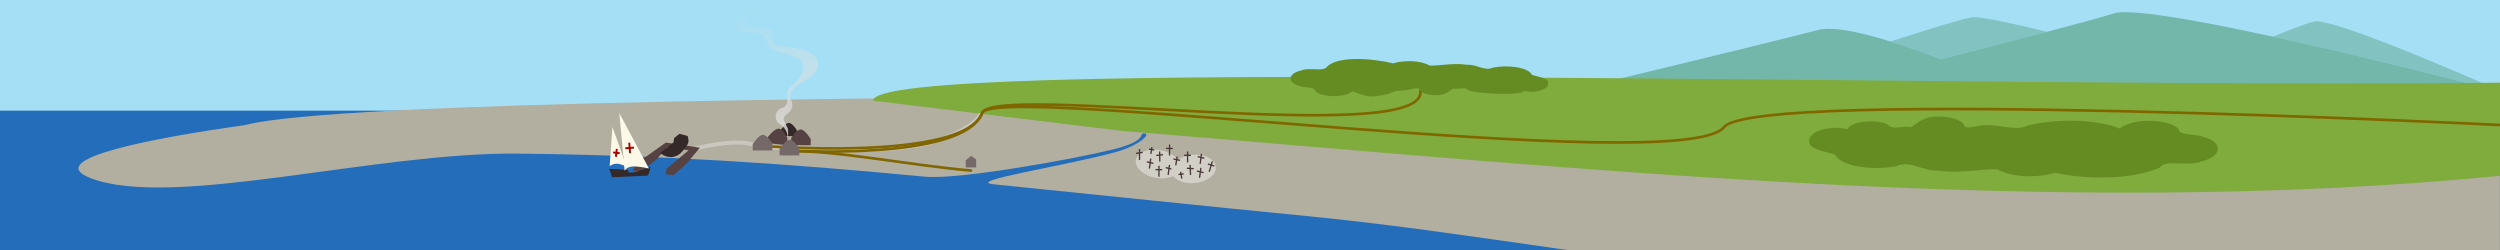 <svg width="500mm" height="50mm" version="1.1" viewBox="0 0 500 50" xmlns="http://www.w3.org/2000/svg"><defs><linearGradient id="grad" x1="158.25" x2="149.9" y1="27.572" y2="1.342" gradientUnits="userSpaceOnUse"><stop stop-color="#e0e0e0" stop-opacity=".866" offset="0"/><stop stop-color="#e0e0e0" stop-opacity="0" offset="1"/></linearGradient></defs><rect width="500" height="50" fill="#236dbb" style="paint-order:stroke fill markers"/><rect id="sky" transform="scale(1,-1)" y="-22.133" width="500" height="22.133" fill="#a4dff5" style="paint-order:stroke fill markers"/><path id="stars" d="m14.54 18.551c-20.366 9.83-13.458-28.825 3.041-13.118 10.565 12.279-14.964 10.278-4.121 1.843 10.791-9.465 40.023 1.91 18.054 12.229-12.477 5.951-20.579-8.633-5.44-11.51 8.893-3.77 40.002-2.409 31.431 9.909-9.08 9.909-28.646-6.215-11.127-9.857 6.103-3.289 23.898 0.717 11.73 8.183-3.896-17.6 27.533-11.903 37.446-6.355 6.271 18.814-46.942 6-16.168-3.298 8.481-6.357 38.273 0.564 22.717 9.751-24.63 3.28 8.172-21.278 18.291-9.145 17.456 6.477-11.207 17.179-5.299 5.902 8.68-9.89 34.384-12.463 36.626 1.361-13.895 6.697-22.583-13.59-4.352-12.098 9.507-3.652 41.564 3.962 23.464 13.966-10.574 4.89-22.969-5.715-7.343-10.557 10.106-8.223 42.847 3.591 18.013 10.654-22.432 0.9 5.018-22.306 16.163-12.526 9.539 0.112 20.684 13.961 3.759 10.288-14.11-11.298 17.216-13.976 25.497-10.292 10.873-0.623 20.543 10.581 3.857 11.305-8.82-18.604 42.783-12.09 29.325-2.624-3.364-16.497 42.52-11.873 30.97-1.486-16.156 1.159 2.311-12.927 11.036-8.023 6.272-0.811 31.386 5.583 13.917 8.124 7.81-14.638 26.211 6.055 30.176-7.271 15.359-3.522 30.67 4.323 44.834-2.409 9.718 0.142 21.826 5.853 16.471 0.275 12.658-2.113 38.185-3.237 42.91 3.062 8.823-9.284 34.048-0.256 37.248 4.265-8.153-5.629 8.285-7.99 11.512-2.199" fill="none" stroke="#a4dff5" stroke-dasharray="0.265, 12.7" stroke-width=".265"/><path transform="scale(.265)" d="m1490.1 13.014c-0.74-0.009-1.369 0.021-1.877 0.092-6.829 0.95-33.238 9.124-61.484 18.234 12.269 3.818 25.317 8.45 38.176 13.354 28.688-7.33 56.916-14.61 79.961-20.672-24.715-6.11-46.6-10.913-54.775-11.008zm258.43 3.107c-0.717-0.019-1.333 0.016-1.842 0.109-4.253 0.783-16.143 5.293-31.272 11.467 81.845 17.821 174.35 42.105 174.35 42.105s-119.01-53.088-141.24-53.682zm141.24 53.682-284.15 5.42c-0.172 0.077-2.115 0.941-2.115 0.941l286.26-6.361z" fill="#5ea68c" fill-opacity=".489"/><path transform="scale(.265)" d="m1603.1 9.219c-3.56 0.044-6.321 0.365-8.16 0.996-11.077 3.802-69.881 19.114-130.02 34.479-37.356-14.245-76.472-26.362-92.67-22.096-34.218 9.014-283.02 69.432-290.38 68.873l467.41-10.834s-3.474-1.635-9.006-4.168l349.5-6.666s-233.28-61.25-286.68-60.584z" fill="#5ea68c" fill-opacity=".703"/><path d="m49.037 25c-17.663 2.507-40.999 6.749-30.895 10.637 16.22 6.241 56.901-5.221 85.422-4.914 28.606 0.308 52.892 1.895 81.393 4.61 6.905 0.678 30.464-3.652 37.688-5.453 7.224-1.801 4.88-3.233 6.237-3.184 1.357 0.049-0.999 2.43-5.868 3.75-10.714 2.906-30.297 5.808-24.192 6.421 19.65 1.971 42.718 4.425 62.355 6.33 17.473 1.694 34.866 4.338 52.27 6.804h186.54v-29.763s-414.7-4.593-450.95 4.762z" fill="#b2aea0"/><path d="m156.04 27.241-0.03-1.018s0.975-1.618 1.732-1.631c0.758-0.014 1.609 1.415 1.609 1.415l0.042 1.201z" fill="#342828"/><path d="m500 35.16c-88.946 8.681-180.83-1.257-275.48-8.969l-49.893-6.048c0-8.866 216.92-2.404 325.37-3.607z" fill="#80ab3d"/><path d="m153.46 28.62 0.102-1.204s1.353-1.773 2.237-1.686c0.884 0.087 1.683 1.887 1.683 1.887l-0.113 1.421z" fill="#564242"/><path d="m138.7 29.803s7.87-2.135 11.826-0.921 27.12 2.151 35.879-0.455c8.759-2.606 9.773-5.719 9.773-5.719" fill="none" stroke="#cac7be" stroke-width=".794"/><path d="m162.12 29.05 0.043-1.207s-1.13-1.923-2.018-1.942c-0.888-0.02-1.897 1.671-1.897 1.671l-0.059 1.424z" fill="#564242"/><path id="huntTrail" class="huntTrail trail" d="m151.84 29.147s40.796 3.347 44.6-6.565c2.309-6.017 139.98 13.074 148.36 2.848 6.469-7.897 155.2-0.43 155.2-0.43" fill="none" stroke="#806600" stroke-linecap="round" stroke-linejoin="round" stroke-width=".529"/><path d="m150.55 30.09-0.025-1.208s1.16-1.905 2.048-1.911c0.888-6e-3 1.871 1.701 1.871 1.701l0.036 1.425z" fill="#746868"/><path id="fh" d="m193.16 33.482-0.015-1.424 1.084-0.891 0.996 0.726 0.022 1.584z" fill="#746868"/><path d="m157.48 27.62c0.201-1.235-0.761-2.358-1.745-2.973-1.154-0.945-0.552-2.904 0.881-3.129 1.682-0.875 0.068-3.107 1.522-4.088 0.825-0.748 1.785-1.454 2.09-2.587 0.909-1.337 0.386-3.09-1.253-3.442-1.633-0.883-3.724-0.696-5.164-1.947-0.417-1.226-0.915-2.977-2.648-2.874-1.493-0.092-3.138-0.123-4.369-1.093-0.498-1.053 1.639-2.522-0.176-3.112-0.829-0.529-2.166-0.404-2.793-0.991 1.973-0.609 4.054-0.043 6.072-0.043 1.186-0.502 1.916 1.194 0.55 1.503-1.305 0.373-1.922 2.246-0.195 2.41 1.326 0.373 2.755 0.252 4.046 0.772 0.131 1.142-0.414 3.018 1.411 3.015 2.07 0.403 4.258 0.502 6.184 1.433 1.173 0.515 2.001 1.816 1.626 3.105-0.537 1.69-2.368 2.309-3.687 3.26-0.996 0.644-2.171 1.544-1.763 2.912 0.847 1.159 0.322 2.461-0.841 3.17-1.315 1.001 0.463 2.104 0.379 3.233 3e-3 0.488 0.1 1.008-0.126 1.465z" fill="url(#grad)"/><g id="crosses"><g><ellipse transform="rotate(10.339)" cx="233.73" cy="-9.302" rx="4.497" ry="2.814" fill="#d2cfc7" style="paint-order:stroke fill markers"/><path d="m231.93 30.298 0.034 2.026" fill="none" stroke="#483737" stroke-width=".265px"/><path d="m232.6 30.935-1.349 0.159" fill="none" stroke="#483737" stroke-width=".265px"/></g><g fill="none" stroke="#483737" stroke-width=".265px"><g><path d="m230.38 29.428-0.215 1.36"/><path d="m229.8 29.803 1.039 0.215"/></g><g><path d="m233.91 28.909-3e-3 2.192"/><path d="m234.56 29.693-1.349-0.017"/></g><g><path d="m230.15 31.714-0.273 2.008"/><path d="m229.36 32.361 1.321 0.318"/></g><g><path d="m233.9 32.971-0.273 2.008"/><path d="m233.15 33.528 1.321 0.318"/></g></g><g><ellipse transform="matrix(1 .016 -.174 .985 0 0)" cx="243.99" cy="30.34" rx="4.425" ry="2.897" fill="#d2cfc7" style="paint-order:stroke fill markers"/><path d="m238.02 32.971 0.086 2.025" fill="none" stroke="#483737" stroke-width=".265px"/><path d="m237.38 33.652 1.356 0.079" fill="none" stroke="#483737" stroke-width=".265px"/></g><g fill="none" stroke="#483737" stroke-width=".265px"><g><path d="m235.43 31.311-0.278 1.756"/><path d="m234.68 31.795 1.345 0.278"/></g><g><path d="m227.9 29.805-3e-3 2.192"/><path d="m228.54 30.49-1.337 0.18"/></g><g><path d="m231.79 33.158-3e-3 2.192"/><path d="m232.44 33.942-1.349-0.017"/></g><g><path d="m237.52 30.291-3e-3 2.192"/><path d="m238.17 31.075-1.349-0.017"/></g><g><path d="m242.47 32.263-0.636 2.098"/><path d="m242.86 33.201-1.286-0.406"/></g><g><path d="m236.12 34.358 0.231 1.357"/><path d="m235.69 34.898 1.054-0.128"/></g><g><path d="m240.18 33.557-0.273 2.008"/><path d="m239.39 34.204 1.321 0.318"/></g><g><path d="m240.3 30.77-0.273 2.008"/><path d="m239.55 31.327 1.321 0.318"/></g></g></g><path id="sy" d="m126.82 33.032 6.339-4.513 6.812 1.019-2.725 3.263-2.553 2.235-1.557-0.194 0.187-1.113 4.408-3.663-4.245-0.666-2.158 2.433-3.022 2.501-1.632-0.148z" fill="#564242"/><path id="forageTemplate" class="trail forageTrail" d="m156.62 30.041s36.018 2.453 39.822-7.459c2.309-6.017 89.08 6.985 87.631-4.397" fill="none" stroke="#806600" stroke-linecap="round" stroke-linejoin="round" stroke-width=".529"/><path d="m424.32 28.448c-0.233 0.047 0.287 0.073 0 0zm-36.379-5.118v-2.5e-5c1.911-7e-3 3.83 0.503 4.705 1.343 0.205 1.059 1.024 0.919 2.857 0.548 3.578-0.812 7.431 1.253 10.138-0.15 5.658-1.333 13.246-1.335 18.303 0.623 2.382-2.042 9.335-2.042 11.719-0.001 0.05 1.526 3.182 0.96 5.116 1.713 3.934 1.012 3.603 3.974-0.423 4.84-2.669 1.234-7.171-0.527-8.387 1.271-5.581 2.425-14.373 2.446-20.97 1.049-3.517 1.089-8.852 0.91-11.557-0.719-3.135-0.059-7.868 0.913-11.671 0.276-3.301 0.167-5.682-2.136-8.436-0.903-4.352 0.906-11.024 0.21-12.3-2.27-1.445-0.581-5.328-1.017-5.154-2.587-0.588-1.915 4.139-3.479 7.582-2.506 0.835-1.63 5.56-2.062 7.996-1.01 0.963 1.292 2.762 0.242 4.862 0.561 0.915-0.665 2.692-2.312 5.619-2.078z" fill="#648c23" style="paint-order:stroke fill markers"/><path d="m270.25 16.528c0.147-0.03-0.181-0.046 0 0zm16.79 2.504v1.6e-5c-1.206 0.004-2.416-0.317-2.967-0.847-0.129-0.668-0.646-0.579-1.802-0.346-2.256 0.512-2.732 0.006-4.439 0.891-3.568 0.841-4.155 0.77-7.345-0.465-1.503 1.288-5.888 1.288-7.391 6.93e-4 -0.032-0.962-2.007-0.605-3.227-1.081-2.481-0.638-2.272-2.507 0.266-3.053 1.683-0.778 4.523 0.332 5.289-0.802 1.978-2.004 8.13-1.831 13.226-0.662 2.218-0.687 5.583-0.574 7.289 0.454 1.977 0.037 4.962-0.576 7.361-0.174 2.082-0.106 3.584 1.347 5.32 0.57 2.745-0.571 6.952-0.133 7.757 1.432 0.911 0.366 3.36 0.641 3.251 1.632 0.371 1.208-2.61 2.194-4.782 1.581-0.527 1.028-9.66 0.576-11.196-0.087-0.607-0.815-1.742-0.153-3.067-0.354-0.577 0.419-1.698 1.458-3.544 1.311z" fill="#648c23" style="paint-order:stroke fill markers"/><path id="fishTrail" class="trail" d="m157.91 30.274c8.481-0.347 23.807 2.767 36.284 3.833" fill="none" stroke="#806600" stroke-linecap="round" stroke-width=".529"/><path d="m155.93 31.08-0.025-1.208s1.16-1.905 2.048-1.911c0.888-6e-3 1.871 1.701 1.871 1.701l0.036 1.425z" fill="#746868"/><g id="ship" transform="matrix(.444 0 0 .444 87.64 15.341)" stroke-width="2.251"><g><path d="m77.232 40.268s2.032-1.6 4.497-0.908c2.465 0.692 3.243 1.341 3.243 1.341l-6.486-18.046z" fill="#fcf9e9"/><path d="m77.059 41.522 1.254 3.762 15.913-0.735s0.562-0.519 0.908-1.557 0.389-2.378 0.389-2.378c-4.192 1.373-5.881 2.735-9.816 2.594l-0.13-1.167c-2.828-0.345-5.674-0.387-8.518-0.519z" fill="#342828"/><path d="m83.977 42.387s0.735-1.816 3.675-1.946c2.94-0.13 7.264 0.908 7.264 0.908l-13.318-24.907z" fill="#fcf9e9"/></g><g fill="#800000" shape-rendering="auto" stroke="#a00" stroke-width=".596px"><path d="m86.215 30.014-0.264 0.02 0.309 4.129 0.264-0.02z"/><path d="m87.885 31.832-3.312 0.248 0.02 0.264 3.312-0.248z"/><path d="m80.287 32.785-0.32 2.973 0.264 0.027 0.32-2.971z"/><path d="m79.082 34.025-0.029 0.264 2.383 0.256 0.029-0.262z"/></g></g><path id="hull" d="m132.03 30.593s0.882 0.869 2.338 0.83c1.508-0.192 2.108-1.163 2.606-1.789 0.844-0.962 0.853-1.512 0.549-2.427l-1.625-0.448-1.071 0.844-0.141 0.894z" fill="#342828"/></svg>

